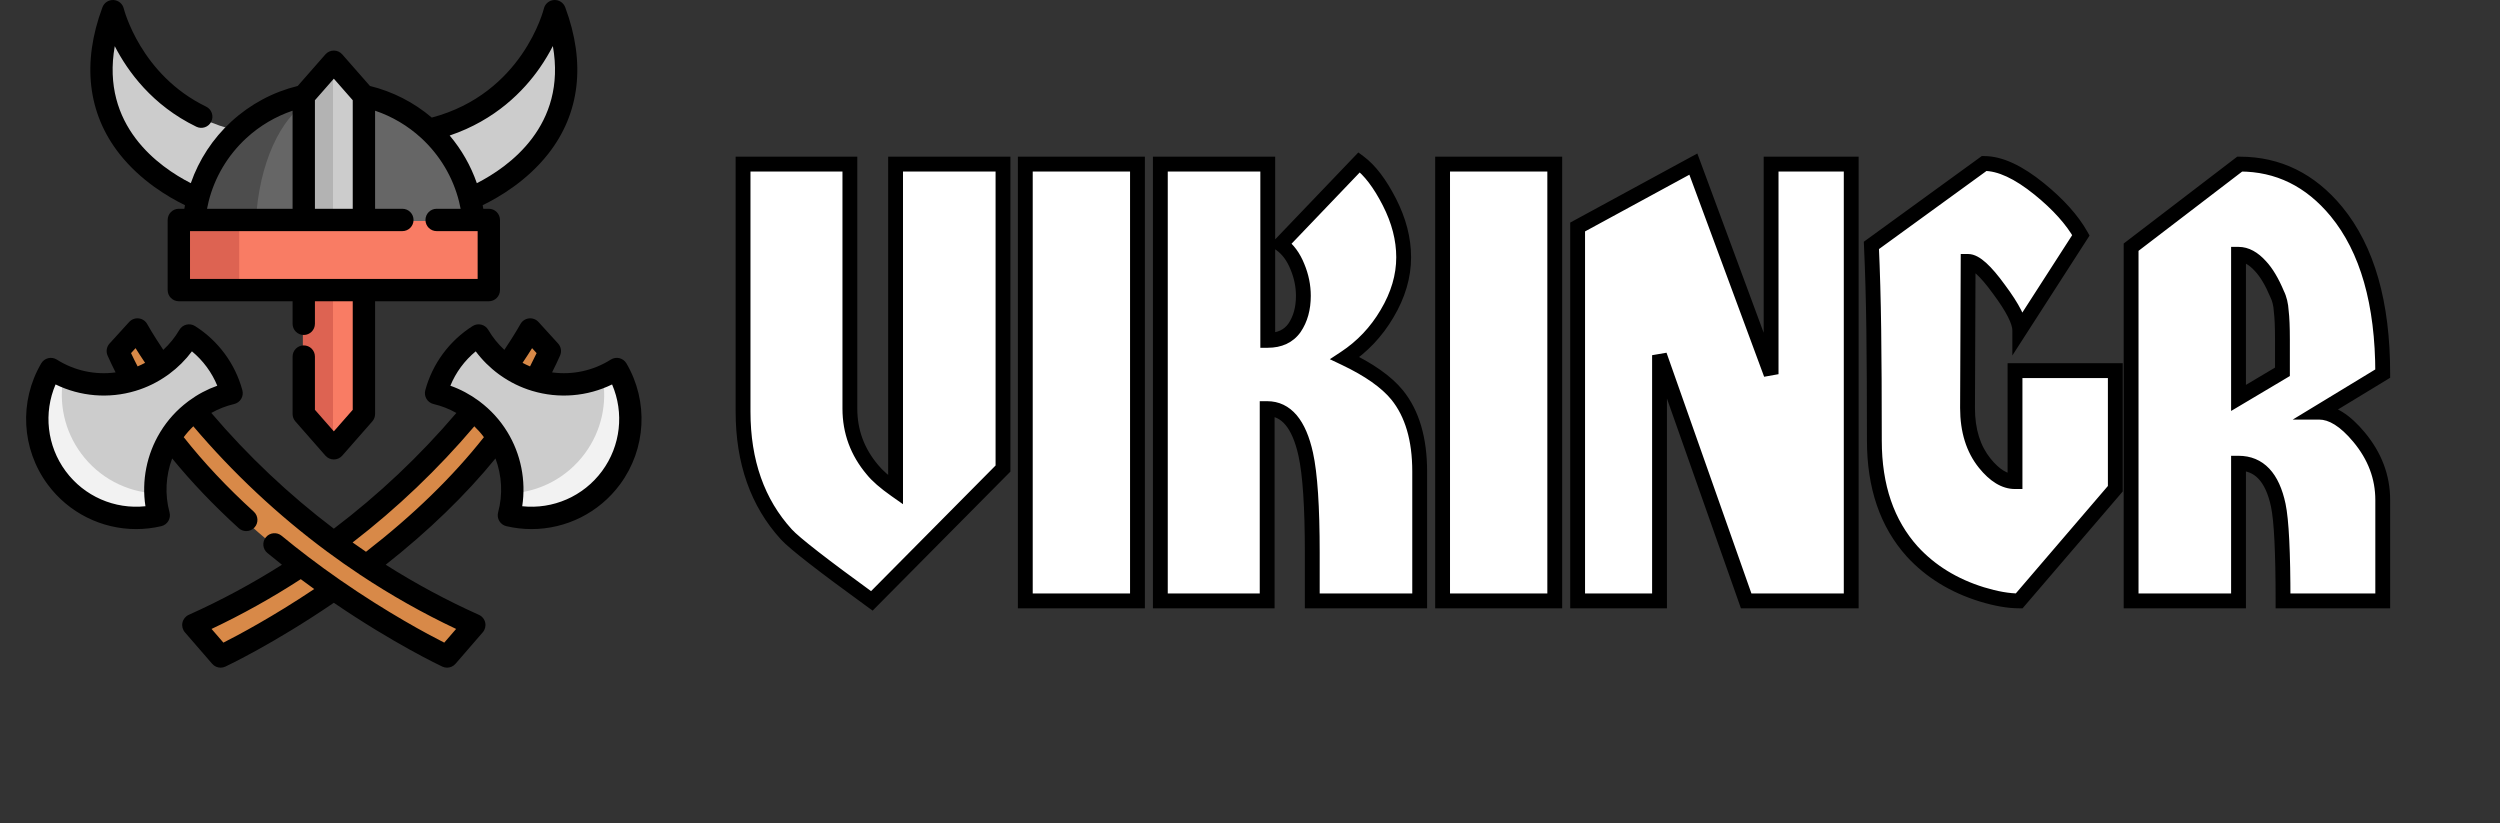 <svg width="337" height="111" viewBox="0 0 337 111" fill="none" xmlns="http://www.w3.org/2000/svg">
<rect x="0" y="0" width="337" height="111" fill="#333333" stroke="none"/>
<g clip-path="url(#clip0)">
<path d="M48.945 13.084V29.788H40.835V13.084L44.89 8.462L48.945 13.084Z" fill="#CCCCCC"/>
<path d="M48.944 39.243V55.948L44.89 60.569L40.835 55.948V39.243H48.944Z" fill="#F97C64"/>
<path d="M65.782 29.788V39.243H48.945H40.835H23.996V29.788H26.062H40.835H48.945H63.716H65.782Z" fill="#F97C64"/>
<path d="M32.244 29.788V39.243H28.92H27.32H23.996V29.788H24.404H27.32H28.92H31.836H32.244Z" fill="#DD6352"/>
<path d="M63.716 29.788H48.945V13.084C52.275 13.81 55.275 15.415 57.693 17.642H57.695C60.36 20.096 62.318 23.306 63.228 26.933C63.461 27.858 63.625 28.812 63.716 29.788Z" fill="#666666"/>
<path d="M40.835 13.084V29.788H26.062C26.153 28.812 26.318 27.858 26.55 26.933C27.46 23.306 29.418 20.096 32.083 17.642H32.085C34.503 15.415 37.506 13.81 40.835 13.084Z" fill="#666666"/>
<path d="M37.82 17.642H37.822C39.156 15.415 40.814 13.81 42.651 13.083H40.835C37.506 13.81 34.503 15.415 32.085 17.642H32.083C29.418 20.096 27.46 23.305 26.55 26.932C26.318 27.858 26.153 28.812 26.062 29.788H34.497C34.547 28.812 34.638 27.858 34.767 26.932C35.269 23.305 36.349 20.096 37.82 17.642Z" fill="#4D4D4D"/>
<path d="M28.969 48.712C29.981 50.084 30.686 51.586 31.108 53.136C29.398 53.536 27.742 54.281 26.239 55.39C26.203 55.416 26.167 55.444 26.131 55.472C24.759 56.504 23.645 57.751 22.799 59.133C20.879 62.254 20.331 66.06 21.289 69.6C16.258 70.779 10.782 68.958 7.52 64.537C4.259 60.115 4.134 54.345 6.745 49.885C10 51.945 14.025 52.502 17.722 51.387C19.07 50.984 20.373 50.355 21.58 49.497C21.648 49.449 21.717 49.401 21.785 49.351C23.287 48.242 24.486 46.879 25.374 45.364C26.731 46.224 27.956 47.343 28.969 48.712Z" fill="#CCCCCC"/>
<path d="M20.835 66.512C20.863 67.548 21.013 68.584 21.288 69.6C16.258 70.779 10.781 68.958 7.52 64.538C4.258 60.115 4.134 54.346 6.744 49.885C7.323 50.251 7.925 50.57 8.546 50.839C7.915 54.324 8.666 58.049 10.934 61.123C13.37 64.423 17.037 66.275 20.835 66.512Z" fill="#F2F2F2"/>
<path d="M68.198 49.498C69.405 50.355 70.709 50.984 72.056 51.387C75.755 52.502 79.778 51.946 83.033 49.885C85.644 54.346 85.522 60.115 82.258 64.538C78.997 68.958 73.52 70.779 68.489 69.6C69.449 66.058 68.899 62.254 66.981 59.133C66.136 57.752 65.021 56.506 63.649 55.474V55.472C63.613 55.446 63.577 55.418 63.539 55.39C62.037 54.281 60.38 53.536 58.673 53.137C59.093 51.586 59.799 50.084 60.81 48.712C61.822 47.343 63.049 46.224 64.406 45.365C65.292 46.879 66.493 48.243 67.993 49.351C68.062 49.401 68.13 49.449 68.198 49.498Z" fill="#CCCCCC"/>
<path d="M68.943 66.512C68.915 67.548 68.764 68.584 68.489 69.6C73.52 70.779 78.996 68.958 82.258 64.538C85.519 60.115 85.644 54.346 83.033 49.885C82.455 50.251 81.852 50.57 81.232 50.839C81.862 54.324 81.111 58.049 78.844 61.123C76.408 64.423 72.741 66.275 68.943 66.512Z" fill="#F2F2F2"/>
<path d="M40.496 76.374C41.992 77.515 43.466 78.579 44.89 79.566C36.411 85.448 29.627 88.633 29.627 88.633L25.954 84.389C31.298 81.998 36.14 79.264 40.496 76.374Z" fill="#D88948"/>
<path d="M21.58 49.498C20.373 50.356 19.07 50.984 17.722 51.388V51.386C17.017 50.107 16.364 48.8 15.77 47.464L18.417 44.556C18.417 44.556 19.449 46.454 21.58 49.498Z" fill="#D88948"/>
<path d="M63.826 84.389L60.153 88.633C60.153 88.633 53.369 85.448 44.89 79.565C43.466 78.579 41.992 77.515 40.496 76.374C34.455 71.781 28.026 65.981 22.799 59.133C23.644 57.752 24.759 56.505 26.131 55.472C30.46 60.728 36.668 67.201 44.89 73.292C46.296 74.332 47.76 75.362 49.284 76.374C53.64 79.264 58.482 81.998 63.826 84.389Z" fill="#D88948"/>
<path d="M71.361 44.555L74.008 47.463C73.414 48.798 72.761 50.106 72.056 51.385V51.387C70.709 50.983 69.405 50.355 68.198 49.497C70.329 46.453 71.361 44.555 71.361 44.555Z" fill="#D88948"/>
<path d="M63.649 55.474C65.021 56.506 66.135 57.752 66.981 59.133C61.753 65.981 55.325 71.781 49.284 76.374C47.759 75.362 46.295 74.332 44.89 73.291C53.109 67.2 59.317 60.732 63.649 55.474Z" fill="#D88948"/>
<path d="M32.083 17.642C29.418 20.096 27.46 23.305 26.55 26.932C23.026 25.436 8.915 18.273 15.109 1.646C15.109 1.646 18.145 14.411 32.083 17.642Z" fill="#CCCCCC"/>
<path d="M74.668 1.646C80.864 18.273 66.754 25.436 63.227 26.932C62.317 23.305 60.359 20.096 57.694 17.642C71.632 14.411 74.668 1.646 74.668 1.646Z" fill="#CCCCCC"/>
<path d="M44.89 8.462V29.788H40.835V13.084L44.89 8.462Z" fill="#B3B3B3"/>
<path d="M44.89 39.243V60.569L40.835 55.948V39.243H44.89Z" fill="#DD6352"/>
<path d="M24.934 27.66C24.904 27.82 24.875 27.981 24.849 28.142H24.106C23.275 28.142 22.6 28.817 22.6 29.648V39.103C22.6 39.935 23.275 40.61 24.106 40.61H39.44V43.648C39.44 44.48 40.114 45.154 40.946 45.154C41.778 45.154 42.452 44.48 42.452 43.648V40.61H47.549V55.241L45.001 58.146L42.452 55.241V48.066C42.452 47.235 41.778 46.56 40.946 46.56C40.114 46.56 39.44 47.235 39.44 48.066V55.808C39.44 56.174 39.573 56.527 39.814 56.802L43.868 61.423C44.154 61.749 44.567 61.936 45.001 61.936C45.434 61.936 45.847 61.749 46.133 61.423L50.188 56.802C50.429 56.527 50.562 56.174 50.562 55.808V40.61H65.893C66.725 40.61 67.399 39.935 67.399 39.103V29.648C67.399 28.817 66.725 28.142 65.893 28.142H65.15C65.124 27.981 65.095 27.82 65.065 27.66C67.304 26.572 71.04 24.372 73.888 20.755C78.183 15.301 78.979 8.463 76.191 0.98C75.959 0.359 75.349 -0.039 74.687 0.003C74.025 0.044 73.467 0.513 73.314 1.158C73.286 1.274 70.457 12.594 58.205 15.85C55.791 13.8 52.934 12.339 49.87 11.588L46.133 7.329C45.847 7.003 45.434 6.816 45 6.816C44.567 6.816 44.154 7.003 43.868 7.329L40.131 11.588C36.812 12.401 33.736 14.046 31.204 16.369C31.194 16.377 31.183 16.385 31.173 16.394C28.681 18.689 26.82 21.532 25.721 24.691C21.412 22.492 13.586 16.935 15.47 6.222C17.21 9.611 20.518 14.199 26.472 17.084C27.22 17.447 28.121 17.134 28.484 16.386C28.847 15.637 28.534 14.736 27.785 14.373C18.945 10.089 16.706 1.243 16.685 1.158C16.532 0.513 15.974 0.044 15.312 0.003C14.652 -0.038 14.04 0.359 13.809 0.981C11.021 8.463 11.818 15.301 16.113 20.755C18.96 24.371 22.695 26.572 24.934 27.66ZM64.387 37.597H25.613V31.155H54.239C55.071 31.155 55.745 30.48 55.745 29.648C55.745 28.817 55.071 28.142 54.239 28.142H50.562V14.923C52.859 15.698 54.983 16.952 56.783 18.61C56.788 18.615 56.794 18.619 56.799 18.623C59.299 20.931 61.055 23.882 61.878 27.16C61.959 27.484 62.028 27.812 62.091 28.142H58.858C58.026 28.142 57.352 28.817 57.352 29.648C57.352 30.48 58.026 31.155 58.858 31.155H64.387V37.597ZM72.755 9.153C73.474 8.121 74.057 7.12 74.526 6.206C76.424 16.933 68.59 22.493 64.278 24.692C63.461 22.343 62.222 20.171 60.616 18.268C66.8 16.181 70.596 12.256 72.755 9.153ZM45.001 10.606L47.549 13.511V28.142H42.452V13.511L45.001 10.606ZM33.2 18.624C33.205 18.619 33.211 18.615 33.216 18.61C35.017 16.952 37.142 15.698 39.44 14.923V28.142H27.909C27.971 27.812 28.041 27.483 28.122 27.159C28.944 23.882 30.7 20.931 33.2 18.624Z" fill="black"/>
<path d="M84.444 48.984C84.237 48.632 83.896 48.378 83.499 48.282C83.102 48.185 82.683 48.254 82.338 48.472C79.965 49.974 77.16 50.572 74.418 50.199C74.797 49.446 75.159 48.69 75.494 47.936C75.738 47.389 75.635 46.752 75.232 46.309L72.585 43.401C72.257 43.041 71.775 42.863 71.292 42.92C70.808 42.978 70.382 43.267 70.149 43.695C70.14 43.71 69.422 45.019 67.987 47.161C67.134 46.373 66.406 45.471 65.817 44.464C65.611 44.111 65.27 43.858 64.873 43.761C64.476 43.665 64.056 43.733 63.711 43.952C62.153 44.939 60.807 46.192 59.707 47.68C58.611 49.168 57.811 50.825 57.329 52.603C57.223 52.998 57.281 53.419 57.49 53.769C57.699 54.12 58.042 54.371 58.44 54.464C59.523 54.718 60.553 55.122 61.518 55.666C56.599 61.444 51.051 66.682 45 71.267C38.953 66.685 33.406 61.447 28.484 55.664C29.448 55.122 30.477 54.717 31.561 54.464C31.959 54.371 32.302 54.12 32.511 53.769C32.721 53.417 32.778 52.996 32.671 52.602C32.185 50.818 31.384 49.162 30.29 47.678C29.191 46.191 27.845 44.937 26.289 43.953C25.944 43.734 25.525 43.665 25.128 43.761C24.732 43.858 24.391 44.111 24.184 44.463C23.593 45.472 22.863 46.376 22.012 47.162C20.577 45.019 19.858 43.711 19.85 43.696C19.617 43.268 19.192 42.979 18.707 42.92C18.224 42.861 17.741 43.041 17.413 43.402L14.766 46.31C14.364 46.752 14.261 47.39 14.504 47.936C14.84 48.69 15.201 49.447 15.581 50.2C12.84 50.573 10.034 49.976 7.66 48.473C7.315 48.255 6.896 48.185 6.499 48.282C6.102 48.379 5.761 48.632 5.555 48.985C2.554 54.112 2.893 60.513 6.418 65.293C9.255 69.138 13.704 71.321 18.347 71.321C19.474 71.321 20.612 71.193 21.742 70.928C22.14 70.835 22.482 70.584 22.692 70.234C22.901 69.883 22.959 69.462 22.852 69.068C22.201 66.66 22.34 64.107 23.208 61.8C25.816 64.993 28.826 68.147 32.183 71.2C32.472 71.463 32.834 71.592 33.196 71.592C33.606 71.592 34.014 71.426 34.311 71.099C34.871 70.484 34.825 69.531 34.21 68.972C30.624 65.71 27.453 62.337 24.767 58.931C25.155 58.407 25.588 57.918 26.06 57.465C31.405 63.767 37.468 69.448 44.104 74.364C45.565 75.445 47.065 76.497 48.561 77.49C52.694 80.233 57.033 82.68 61.484 84.781L59.886 86.628C57.704 85.524 52.253 82.625 45.857 78.189C44.367 77.156 42.907 76.096 41.517 75.036C40.304 74.114 39.107 73.166 37.961 72.22C37.32 71.69 36.37 71.781 35.841 72.422C35.311 73.064 35.402 74.013 36.043 74.543C36.684 75.072 37.341 75.601 38.006 76.126C33.974 78.68 29.759 80.947 25.449 82.876C25.014 83.07 24.697 83.46 24.594 83.925C24.491 84.39 24.614 84.876 24.925 85.237L28.599 89.48C28.892 89.819 29.311 90.001 29.738 90.001C29.954 90.001 30.172 89.954 30.378 89.858C30.65 89.73 36.925 86.763 45 81.255C53.076 86.763 59.351 89.73 59.623 89.858C59.828 89.954 60.047 90.001 60.263 90.001C60.69 90.001 61.109 89.819 61.402 89.48L65.075 85.237C65.387 84.876 65.51 84.39 65.407 83.925C65.304 83.46 64.987 83.071 64.552 82.876C60.242 80.947 56.026 78.68 51.993 76.125C57.788 71.553 62.751 66.748 66.791 61.799C67.659 64.108 67.798 66.661 67.146 69.068C67.039 69.462 67.097 69.883 67.306 70.233C67.515 70.584 67.858 70.835 68.256 70.928C69.386 71.193 70.524 71.321 71.651 71.321C76.294 71.321 80.743 69.138 83.58 65.293C87.106 60.514 87.445 54.113 84.444 48.984ZM18.273 46.932C18.616 47.482 19.045 48.148 19.558 48.911C19.229 49.088 18.893 49.246 18.55 49.39C18.241 48.796 17.944 48.199 17.664 47.602L18.273 46.932ZM8.843 63.504C6.328 60.093 5.848 55.648 7.491 51.822C10.83 53.449 14.674 53.773 18.265 52.69C19.797 52.231 21.243 51.523 22.569 50.581C22.642 50.53 22.714 50.478 22.79 50.423C23.972 49.55 25.004 48.524 25.872 47.361C26.618 47.976 27.286 48.68 27.867 49.467C28.446 50.252 28.922 51.098 29.29 51.995C27.925 52.479 26.643 53.161 25.467 54.029C25.42 54.063 25.373 54.1 25.326 54.136C23.835 55.259 22.59 56.629 21.625 58.207C21.619 58.215 21.615 58.224 21.61 58.232C21.606 58.24 21.601 58.248 21.596 58.256C19.775 61.244 19.077 64.802 19.605 68.241C15.464 68.682 11.358 66.913 8.843 63.504ZM30.114 86.627L28.516 84.78C32.647 82.83 36.68 80.578 40.543 78.073C41.138 78.518 41.745 78.961 42.358 79.403C36.755 83.15 32.092 85.626 30.114 86.627ZM71.726 46.932L72.335 47.602C72.054 48.199 71.757 48.796 71.449 49.391C71.106 49.247 70.769 49.088 70.441 48.911C70.954 48.148 71.382 47.482 71.726 46.932ZM49.335 74.379C48.731 73.969 48.13 73.55 47.531 73.124C53.532 68.498 59.041 63.242 63.94 57.466C64.412 57.919 64.844 58.407 65.231 58.93C61.022 64.271 55.682 69.46 49.335 74.379ZM81.156 63.504C78.641 66.913 74.535 68.683 70.395 68.241C70.926 64.785 70.219 61.205 68.376 58.207C67.41 56.629 66.162 55.257 64.665 54.131L64.643 54.112L64.544 54.038C63.359 53.164 62.075 52.48 60.71 51.995C61.077 51.1 61.552 50.254 62.132 49.468C62.713 48.681 63.381 47.977 64.128 47.362C64.994 48.523 66.026 49.549 67.211 50.425C67.282 50.477 67.354 50.527 67.436 50.586C68.756 51.523 70.202 52.231 71.732 52.69C75.326 53.772 79.17 53.449 82.509 51.822C84.152 55.649 83.672 60.095 81.156 63.504Z" fill="black"/>
</g>
<path d="M100.164 22.12H114.564V55.08C114.564 58.173 115.577 60.92 117.604 63.32C118.244 64.12 119.284 65.027 120.724 66.04V22.12H135.204V63.16L117.524 81C110.911 76.2 107.071 73.213 106.004 72.04C102.111 67.773 100.164 62.253 100.164 55.48V22.12ZM138.211 81V22.12H153.331V81H138.211ZM156.414 22.12H170.894V45.88C172.494 45.88 173.694 45.32 174.494 44.2C175.294 43.027 175.694 41.587 175.694 39.88C175.694 38.547 175.427 37.24 174.894 35.96C174.361 34.627 173.614 33.613 172.654 32.92L183.214 21.88C184.654 22.947 186.014 24.733 187.294 27.24C188.574 29.747 189.214 32.227 189.214 34.68C189.214 37.24 188.467 39.773 186.974 42.28C185.534 44.733 183.641 46.733 181.294 48.28C184.547 49.827 186.894 51.48 188.334 53.24C190.361 55.747 191.374 59.187 191.374 63.56V81H176.894V74.52C176.894 68.333 176.601 63.907 176.014 61.24C175.107 57.133 173.374 55.08 170.814 55.08V81H156.414V22.12ZM194.461 81V22.12H209.581V81H194.461ZM238.744 50.44V22.12H249.544V81H235.384L223.704 47.88V81H212.664V30.6L228.264 22.12L238.744 50.44ZM272.184 81C270.744 81 269.064 80.707 267.144 80.12C263.357 78.947 260.237 77.027 257.784 74.36C254.371 70.573 252.664 65.587 252.664 59.4C252.664 53.427 252.637 48.44 252.584 44.44C252.531 40.387 252.424 36.6 252.264 33.08L267.464 22.04C269.597 22.04 272.077 23.187 274.904 25.48C277.464 27.56 279.331 29.64 280.504 31.72L272.264 44.52C272.264 43.347 271.331 41.507 269.464 39C267.651 36.493 266.264 35.24 265.304 35.24L265.224 55C265.224 58.04 265.997 60.52 267.544 62.44C268.877 64.093 270.237 64.92 271.624 64.92V49.96H285.144V65.88L272.184 81ZM321.193 50.36L312.633 55.56C314.34 55.56 316.127 56.68 317.993 58.92C320.127 61.48 321.193 64.307 321.193 67.4V81H307.753C307.753 74.44 307.54 70.147 307.113 68.12C306.313 64.333 304.527 62.44 301.753 62.44V81H287.273V33.32L301.913 22.12C307.087 22.12 311.433 24.253 314.953 28.52C319.113 33.587 321.193 40.867 321.193 50.36ZM301.753 34.28V53.64L307.673 50.12V45.8C307.673 44.093 307.62 42.813 307.513 41.96C307.46 41.053 307.273 40.28 306.953 39.64C306.26 37.987 305.513 36.733 304.713 35.88C303.753 34.813 302.767 34.28 301.753 34.28Z" fill="white"/>
<path d="M100.164 22.12V21.12H99.164V22.12H100.164ZM114.564 22.12H115.564V21.12H114.564V22.12ZM117.604 63.32L118.385 62.695L118.377 62.685L118.368 62.675L117.604 63.32ZM120.724 66.04L120.149 66.858L121.724 67.966V66.04H120.724ZM120.724 22.12V21.12H119.724V22.12H120.724ZM135.204 22.12H136.204V21.12H135.204V22.12ZM135.204 63.16L135.914 63.864L136.204 63.572V63.16H135.204ZM117.524 81L116.937 81.809L117.631 82.313L118.234 81.704L117.524 81ZM106.004 72.04L106.744 71.367L106.743 71.366L106.004 72.04ZM100.164 23.12H114.564V21.12H100.164V23.12ZM113.564 22.12V55.08H115.564V22.12H113.564ZM113.564 55.08C113.564 58.413 114.664 61.388 116.84 63.965L118.368 62.675C116.491 60.452 115.564 57.933 115.564 55.08H113.564ZM116.823 63.945C117.55 64.853 118.678 65.823 120.149 66.858L121.3 65.222C119.89 64.23 118.938 63.387 118.385 62.695L116.823 63.945ZM121.724 66.04V22.12H119.724V66.04H121.724ZM120.724 23.12H135.204V21.12H120.724V23.12ZM134.204 22.12V63.16H136.204V22.12H134.204ZM134.494 62.456L116.814 80.296L118.234 81.704L135.914 63.864L134.494 62.456ZM118.111 80.191C114.809 77.793 112.205 75.854 110.298 74.371C108.365 72.867 107.209 71.879 106.744 71.367L105.264 72.713C105.865 73.374 107.163 74.466 109.07 75.949C111.003 77.453 113.626 79.406 116.937 81.809L118.111 80.191ZM106.743 71.366C103.046 67.315 101.164 62.05 101.164 55.48H99.164C99.164 62.457 101.175 68.232 105.265 72.714L106.743 71.366ZM101.164 55.48V22.12H99.164V55.48H101.164ZM138.211 81H137.211V82H138.211V81ZM138.211 22.12V21.12H137.211V22.12H138.211ZM153.331 22.12H154.331V21.12H153.331V22.12ZM153.331 81V82H154.331V81H153.331ZM139.211 81V22.12H137.211V81H139.211ZM138.211 23.12H153.331V21.12H138.211V23.12ZM152.331 22.12V81H154.331V22.12H152.331ZM153.331 80H138.211V82H153.331V80ZM156.414 22.12V21.12H155.414V22.12H156.414ZM170.894 22.12H171.894V21.12H170.894V22.12ZM170.894 45.88H169.894V46.88H170.894V45.88ZM174.494 44.2L175.308 44.781L175.314 44.772L175.32 44.763L174.494 44.2ZM174.894 35.96L173.966 36.331L173.968 36.338L173.971 36.345L174.894 35.96ZM172.654 32.92L171.931 32.229L171.138 33.059L172.069 33.731L172.654 32.92ZM183.214 21.88L183.809 21.076L183.101 20.552L182.491 21.189L183.214 21.88ZM187.294 27.24L188.185 26.785L188.185 26.785L187.294 27.24ZM186.974 42.28L186.115 41.768L186.112 41.774L186.974 42.28ZM181.294 48.28L180.744 47.445L179.262 48.421L180.865 49.183L181.294 48.28ZM188.334 53.24L189.112 52.611L189.108 52.607L188.334 53.24ZM191.374 81V82H192.374V81H191.374ZM176.894 81H175.894V82H176.894V81ZM176.014 61.24L176.991 61.025L176.991 61.024L176.014 61.24ZM170.814 55.08V54.08H169.814V55.08H170.814ZM170.814 81V82H171.814V81H170.814ZM156.414 81H155.414V82H156.414V81ZM156.414 23.12H170.894V21.12H156.414V23.12ZM169.894 22.12V45.88H171.894V22.12H169.894ZM170.894 46.88C172.757 46.88 174.288 46.209 175.308 44.781L173.68 43.619C173.1 44.431 172.231 44.88 170.894 44.88V46.88ZM175.32 44.763C176.255 43.393 176.694 41.746 176.694 39.88H174.694C174.694 41.427 174.333 42.66 173.668 43.637L175.32 44.763ZM176.694 39.88C176.694 38.409 176.399 36.972 175.817 35.575L173.971 36.345C174.456 37.508 174.694 38.684 174.694 39.88H176.694ZM175.823 35.589C175.234 34.117 174.383 32.935 173.24 32.109L172.069 33.731C172.845 34.291 173.488 35.136 173.966 36.331L175.823 35.589ZM173.377 33.611L183.937 22.571L182.491 21.189L171.931 32.229L173.377 33.611ZM182.619 22.684C183.884 23.621 185.158 25.255 186.403 27.695L188.185 26.785C186.87 24.212 185.424 22.273 183.809 21.076L182.619 22.684ZM186.403 27.695C187.622 30.081 188.214 32.407 188.214 34.68H190.214C190.214 32.047 189.526 29.412 188.185 26.785L186.403 27.695ZM188.214 34.68C188.214 37.036 187.529 39.394 186.115 41.768L187.833 42.792C189.406 40.152 190.214 37.444 190.214 34.68H188.214ZM186.112 41.774C184.748 44.097 182.961 45.984 180.744 47.445L181.844 49.115C184.32 47.483 186.32 45.37 187.836 42.786L186.112 41.774ZM180.865 49.183C184.054 50.699 186.252 52.275 187.56 53.873L189.108 52.607C187.536 50.685 185.041 48.954 181.723 47.377L180.865 49.183ZM187.556 53.869C189.395 56.143 190.374 59.334 190.374 63.56H192.374C192.374 59.039 191.326 55.35 189.112 52.611L187.556 53.869ZM190.374 63.56V81H192.374V63.56H190.374ZM191.374 80H176.894V82H191.374V80ZM177.894 81V74.52H175.894V81H177.894ZM177.894 74.52C177.894 68.329 177.603 63.807 176.991 61.025L175.037 61.455C175.599 64.007 175.894 68.338 175.894 74.52H177.894ZM176.991 61.024C176.52 58.894 175.812 57.176 174.798 55.975C173.752 54.736 172.405 54.08 170.814 54.08V56.08C171.783 56.08 172.582 56.451 173.27 57.265C173.989 58.117 174.601 59.48 175.038 61.456L176.991 61.024ZM169.814 55.08V81H171.814V55.08H169.814ZM170.814 80H156.414V82H170.814V80ZM157.414 81V22.12H155.414V81H157.414ZM194.461 81H193.461V82H194.461V81ZM194.461 22.12V21.12H193.461V22.12H194.461ZM209.581 22.12H210.581V21.12H209.581V22.12ZM209.581 81V82H210.581V81H209.581ZM195.461 81V22.12H193.461V81H195.461ZM194.461 23.12H209.581V21.12H194.461V23.12ZM208.581 22.12V81H210.581V22.12H208.581ZM209.581 80H194.461V82H209.581V80ZM238.744 50.44L237.806 50.787L239.744 50.44H238.744ZM238.744 22.12V21.12H237.744V22.12H238.744ZM249.544 22.12H250.544V21.12H249.544V22.12ZM249.544 81V82H250.544V81H249.544ZM235.384 81L234.441 81.333L234.676 82H235.384V81ZM223.704 47.88L224.647 47.547L222.704 47.88H223.704ZM223.704 81V82H224.704V81H223.704ZM212.664 81H211.664V82H212.664V81ZM212.664 30.6L212.186 29.721L211.664 30.005V30.6H212.664ZM228.264 22.12L229.202 21.773L228.801 20.69L227.786 21.241L228.264 22.12ZM239.744 50.44V22.12H237.744V50.44H239.744ZM238.744 23.12H249.544V21.12H238.744V23.12ZM248.544 22.12V81H250.544V22.12H248.544ZM249.544 80H235.384V82H249.544V80ZM236.327 80.667L224.647 47.547L222.761 48.213L234.441 81.333L236.327 80.667ZM222.704 47.88V81H224.704V47.88H222.704ZM223.704 80H212.664V82H223.704V80ZM213.664 81V30.6H211.664V81H213.664ZM213.142 31.479L228.742 22.999L227.786 21.241L212.186 29.721L213.142 31.479ZM227.326 22.467L237.806 50.787L239.682 50.093L229.202 21.773L227.326 22.467ZM272.184 81V82H272.644L272.943 81.651L272.184 81ZM267.144 80.12L266.848 81.075L266.852 81.076L267.144 80.12ZM257.784 74.36L257.041 75.03L257.048 75.037L257.784 74.36ZM252.584 44.44L251.584 44.453L251.584 44.453L252.584 44.44ZM252.264 33.08L251.676 32.271L251.241 32.587L251.265 33.125L252.264 33.08ZM267.464 22.04V21.04H267.139L266.876 21.231L267.464 22.04ZM274.904 25.48L275.535 24.704L275.534 24.703L274.904 25.48ZM280.504 31.72L281.345 32.261L281.671 31.754L281.375 31.229L280.504 31.72ZM272.264 44.52H271.264V47.921L273.105 45.061L272.264 44.52ZM269.464 39L268.654 39.586L268.662 39.597L269.464 39ZM265.304 35.24V34.24H264.308L264.304 35.236L265.304 35.24ZM265.224 55L264.224 54.996V55H265.224ZM267.544 62.44L266.765 63.067L266.766 63.068L267.544 62.44ZM271.624 64.92V65.92H272.624V64.92H271.624ZM271.624 49.96V48.96H270.624V49.96H271.624ZM285.144 49.96H286.144V48.96H285.144V49.96ZM285.144 65.88L285.903 66.531L286.144 66.25V65.88H285.144ZM272.184 80C270.874 80 269.296 79.732 267.436 79.164L266.852 81.076C268.832 81.681 270.615 82 272.184 82V80ZM267.44 79.165C263.806 78.039 260.843 76.208 258.52 73.683L257.048 75.037C259.632 77.846 262.909 79.855 266.848 81.075L267.44 79.165ZM258.527 73.691C255.313 70.125 253.664 65.395 253.664 59.4H251.664C251.664 65.778 253.429 71.022 257.041 75.029L258.527 73.691ZM253.664 59.4C253.664 53.424 253.637 48.433 253.584 44.427L251.584 44.453C251.637 48.447 251.664 53.429 251.664 59.4H253.664ZM253.584 44.427C253.531 40.364 253.424 36.567 253.263 33.035L251.265 33.125C251.425 36.633 251.531 40.409 251.584 44.453L253.584 44.427ZM252.852 33.889L268.052 22.849L266.876 21.231L251.676 32.271L252.852 33.889ZM267.464 23.04C269.255 23.04 271.511 24.015 274.274 26.257L275.534 24.703C272.644 22.358 269.94 21.04 267.464 21.04V23.04ZM274.273 26.256C276.771 28.285 278.54 30.273 279.633 32.211L281.375 31.229C280.122 29.006 278.157 26.835 275.535 24.704L274.273 26.256ZM279.663 31.179L271.423 43.979L273.105 45.061L281.345 32.261L279.663 31.179ZM273.264 44.52C273.264 43.699 272.947 42.777 272.456 41.808C271.954 40.818 271.218 39.681 270.266 38.403L268.662 39.597C269.577 40.826 270.241 41.862 270.672 42.712C271.114 43.583 271.264 44.168 271.264 44.52H273.264ZM270.274 38.414C269.35 37.136 268.502 36.132 267.735 35.438C267.008 34.782 266.179 34.24 265.304 34.24V36.24C265.389 36.24 265.733 36.325 266.394 36.922C267.012 37.481 267.765 38.358 268.654 39.586L270.274 38.414ZM264.304 35.236L264.224 54.996L266.224 55.004L266.304 35.244L264.304 35.236ZM264.224 55C264.224 58.214 265.045 60.931 266.765 63.067L268.323 61.813C266.95 60.109 266.224 57.867 266.224 55H264.224ZM266.766 63.068C268.186 64.829 269.803 65.92 271.624 65.92V63.92C270.672 63.92 269.568 63.357 268.322 61.812L266.766 63.068ZM272.624 64.92V49.96H270.624V64.92H272.624ZM271.624 50.96H285.144V48.96H271.624V50.96ZM284.144 49.96V65.88H286.144V49.96H284.144ZM284.385 65.229L271.425 80.349L272.943 81.651L285.903 66.531L284.385 65.229ZM321.193 50.36L321.713 51.215L322.193 50.923V50.36H321.193ZM312.633 55.56L312.114 54.705L309.061 56.56H312.633V55.56ZM317.993 58.92L317.225 59.56L317.225 59.56L317.993 58.92ZM321.193 81V82H322.193V81H321.193ZM307.753 81H306.753V82H307.753V81ZM307.113 68.12L308.092 67.914L308.092 67.913L307.113 68.12ZM301.753 62.44V61.44H300.753V62.44H301.753ZM301.753 81V82H302.753V81H301.753ZM287.273 81H286.273V82H287.273V81ZM287.273 33.32L286.666 32.526L286.273 32.826V33.32H287.273ZM301.913 22.12V21.12H301.575L301.306 21.326L301.913 22.12ZM314.953 28.52L315.726 27.885L315.725 27.884L314.953 28.52ZM301.753 34.28V33.28H300.753V34.28H301.753ZM301.753 53.64H300.753V55.398L302.265 54.499L301.753 53.64ZM307.673 50.12L308.185 50.98L308.673 50.689V50.12H307.673ZM307.513 41.96L306.515 42.019L306.517 42.051L306.521 42.084L307.513 41.96ZM306.953 39.64L306.031 40.027L306.044 40.057L306.059 40.087L306.953 39.64ZM304.713 35.88L303.97 36.549L303.977 36.556L303.984 36.564L304.713 35.88ZM320.674 49.505L312.114 54.705L313.153 56.415L321.713 51.215L320.674 49.505ZM312.633 56.56C313.888 56.56 315.419 57.393 317.225 59.56L318.762 58.28C316.835 55.967 314.793 54.56 312.633 54.56V56.56ZM317.225 59.56C319.221 61.955 320.193 64.559 320.193 67.4H322.193C322.193 64.054 321.032 61.005 318.762 58.28L317.225 59.56ZM320.193 67.4V81H322.193V67.4H320.193ZM321.193 80H307.753V82H321.193V80ZM308.753 81C308.753 74.462 308.544 70.061 308.092 67.914L306.135 68.326C306.536 70.232 306.753 74.418 306.753 81H308.753ZM308.092 67.913C307.671 65.922 306.967 64.304 305.901 63.174C304.805 62.013 303.395 61.44 301.753 61.44V63.44C302.885 63.44 303.755 63.814 304.446 64.546C305.166 65.309 305.756 66.531 306.135 68.327L308.092 67.913ZM300.753 62.44V81H302.753V62.44H300.753ZM301.753 80H287.273V82H301.753V80ZM288.273 81V33.32H286.273V81H288.273ZM287.881 34.114L302.521 22.914L301.306 21.326L286.666 32.526L287.881 34.114ZM301.913 23.12C306.765 23.12 310.837 25.102 314.182 29.156L315.725 27.884C312.03 23.405 307.408 21.12 301.913 21.12V23.12ZM314.181 29.155C318.14 33.977 320.193 40.997 320.193 50.36H322.193C322.193 40.736 320.087 33.196 315.726 27.885L314.181 29.155ZM300.753 34.28V53.64H302.753V34.28H300.753ZM302.265 54.499L308.185 50.98L307.162 49.261L301.242 52.781L302.265 54.499ZM308.673 50.12V45.8H306.673V50.12H308.673ZM308.673 45.8C308.673 44.084 308.62 42.753 308.506 41.836L306.521 42.084C306.62 42.873 306.673 44.103 306.673 45.8H308.673ZM308.512 41.901C308.452 40.895 308.242 39.982 307.848 39.193L306.059 40.087C306.305 40.578 306.468 41.212 306.515 42.019L308.512 41.901ZM307.876 39.253C307.158 37.542 306.356 36.17 305.443 35.196L303.984 36.564C304.671 37.297 305.362 38.431 306.031 40.027L307.876 39.253ZM305.457 35.211C304.388 34.024 303.152 33.28 301.753 33.28V35.28C302.381 35.28 303.119 35.603 303.97 36.549L305.457 35.211Z" fill="black"/>
<defs>
<clipPath id="clip0">
<rect width="90" height="90" fill="white"/>
</clipPath>
</defs>
</svg>
